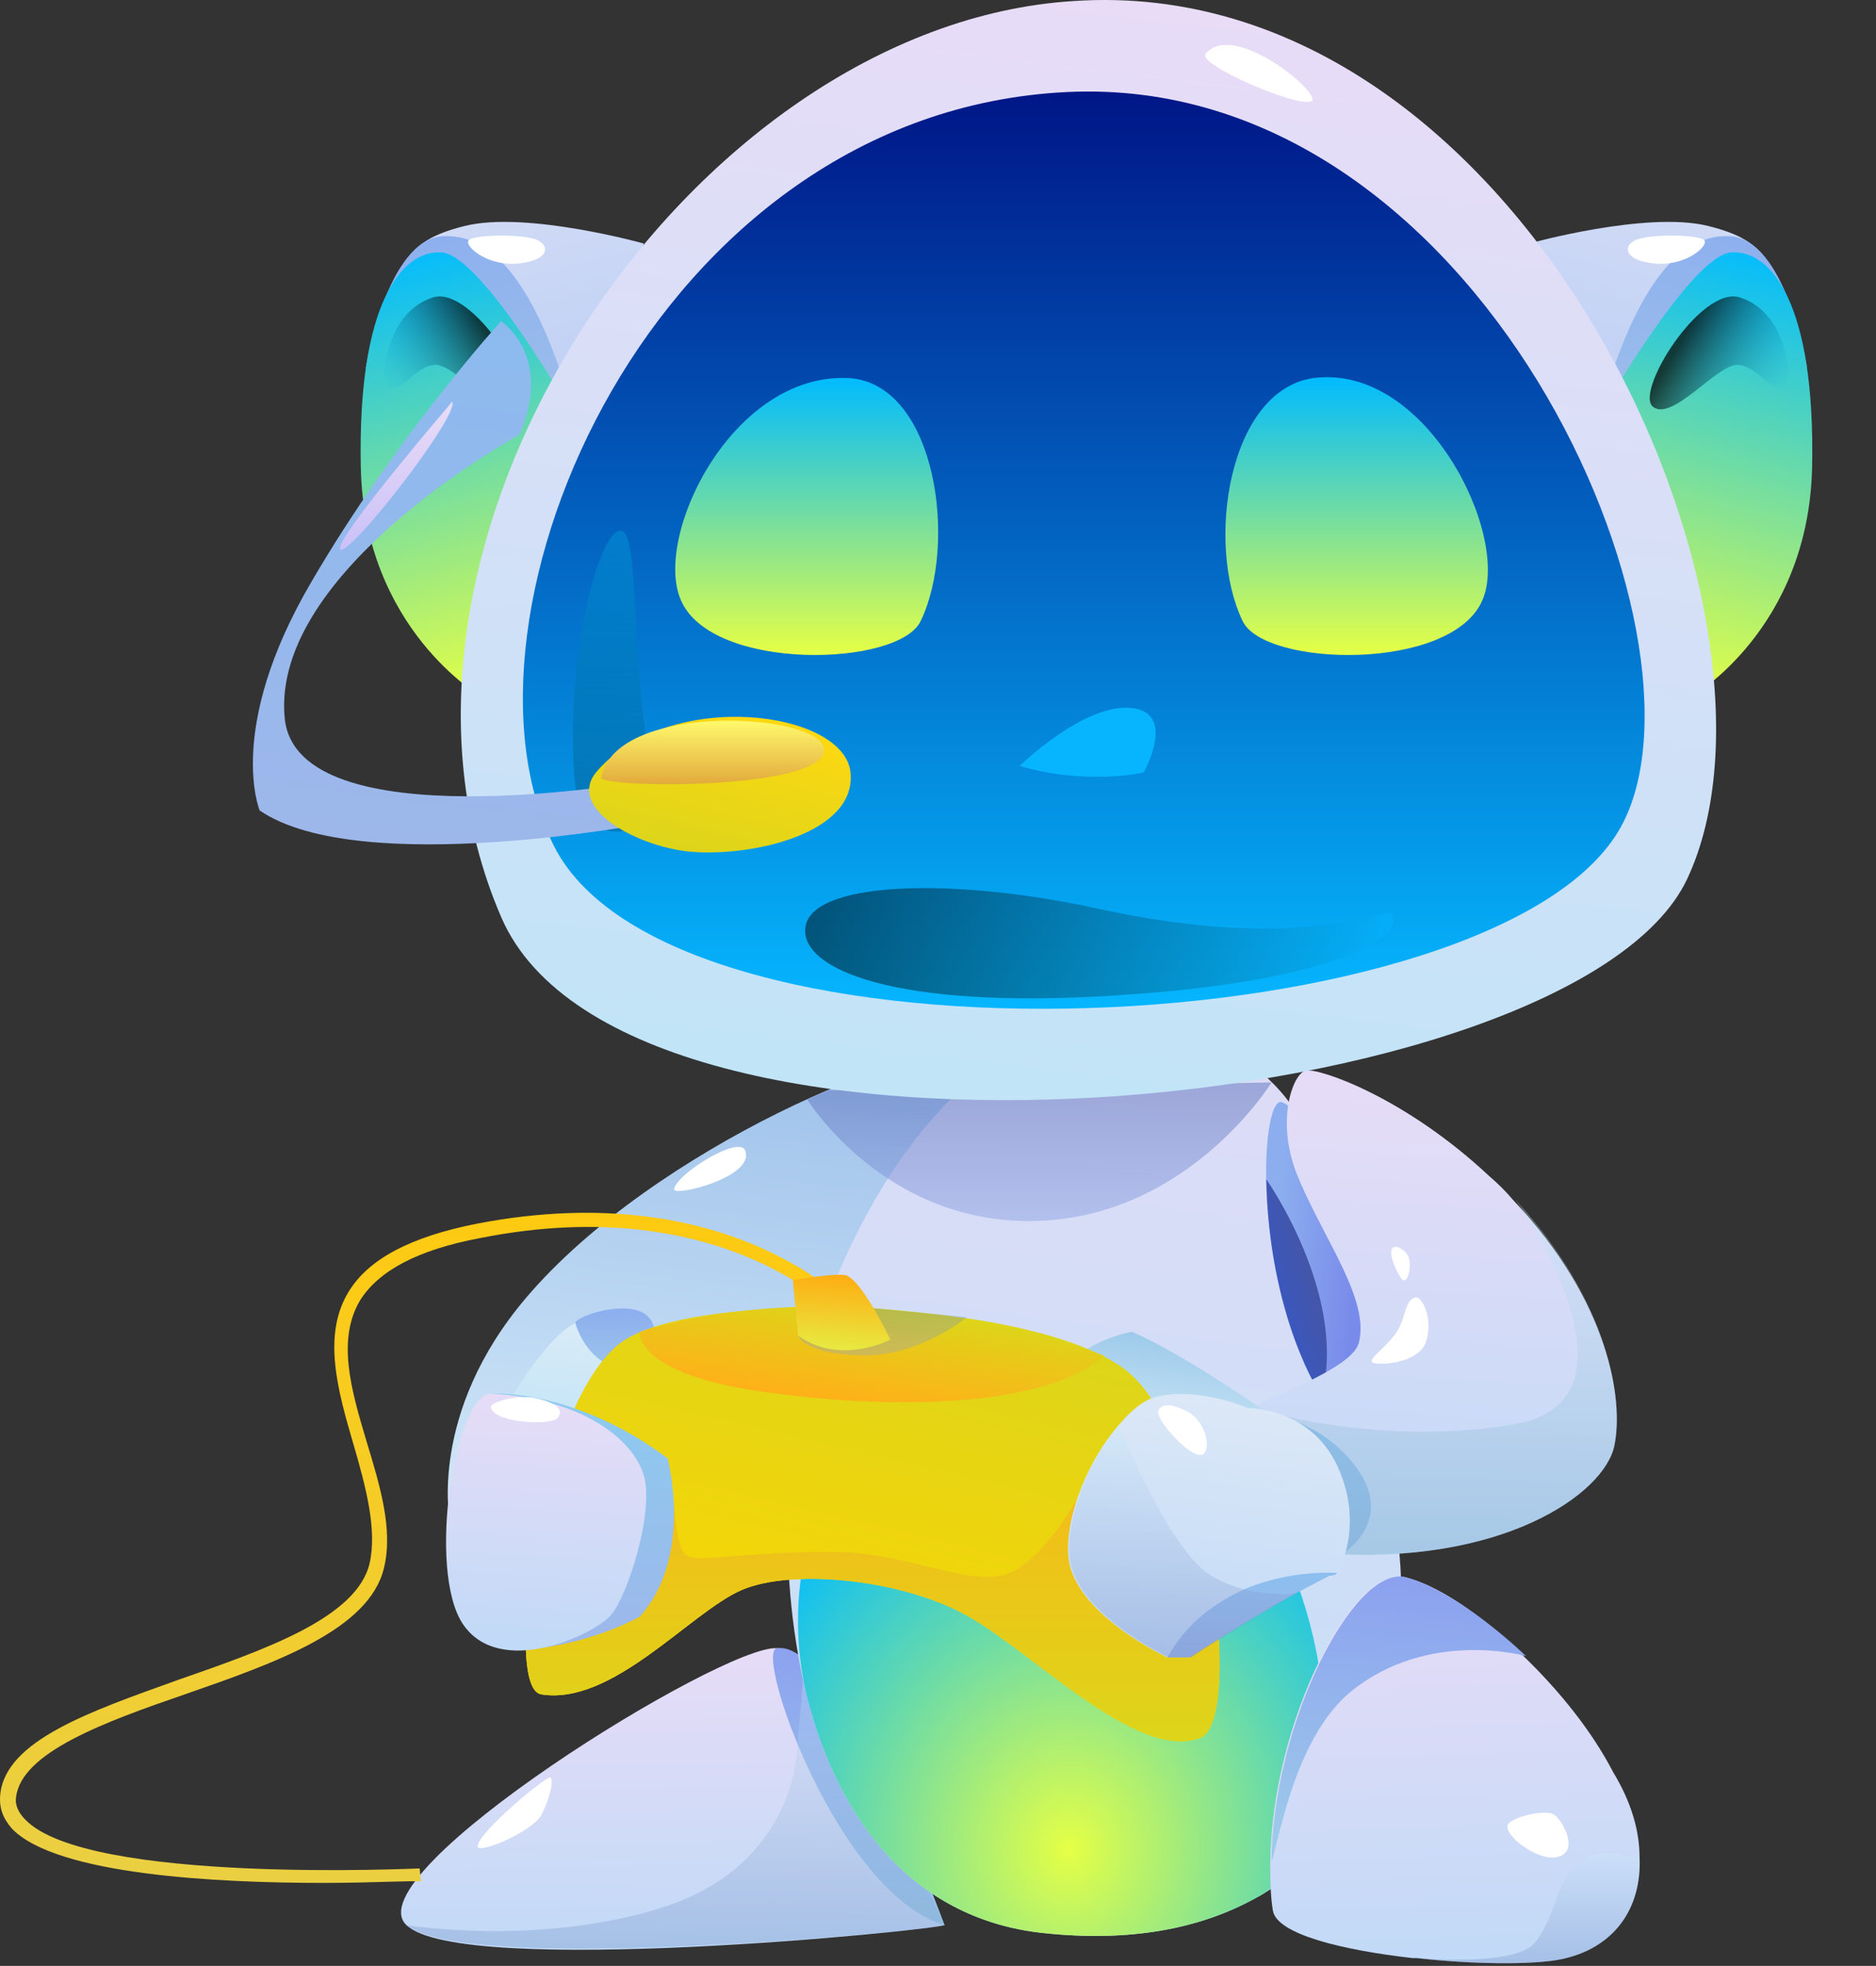 <svg width="146" height="153" viewBox="0 0 146 153" fill="none" xmlns="http://www.w3.org/2000/svg">
<rect x="0" y="0" width="146" height="153" fill="#333333" stroke="none"/>
<path d="M118.997 18.954C118.997 18.954 128.158 16.394 132.941 17.587C137.725 18.78 138.725 20.654 139.613 29.56C140.238 38.812 128.457 51.753 128.457 51.753L118.997 18.954Z" fill="url(#paint0_linear_0_3024)"/>
<path d="M134.609 18.381C130.171 18.165 126.69 23.411 123.938 34.151L131.215 37.759L140.638 28.674C140.638 28.674 139.047 18.597 134.609 18.381Z" fill="url(#paint1_linear_0_3024)"/>
<path d="M124.728 31.948C124.728 31.948 131.639 19.833 134.749 19.644C137.859 19.456 141.277 23.656 141.028 36.32C140.779 48.984 131.626 54.233 131.626 54.233L124.728 31.948Z" fill="url(#paint2_linear_0_3024)"/>
<path d="M127.694 18.552C126.335 18.846 126.102 20.177 128.588 20.492C131.074 20.808 132.867 19.236 132.669 18.757C132.571 18.304 129.179 18.184 127.694 18.552Z" fill="white"/>
<path opacity="0.72" d="M138.983 27.686C138.983 27.686 138.455 24.116 135.413 23.149C132.371 22.182 127.158 30.534 128.655 31.666C130.151 32.798 133.505 28.51 135.14 28.398C136.863 28.339 138.18 31.183 139.008 29.872C139.464 29.15 138.983 27.686 138.983 27.686Z" fill="url(#paint3_linear_0_3024)"/>
<path d="M50.108 18.954C50.108 18.954 40.948 16.394 36.164 17.587C31.381 18.78 30.381 20.654 29.492 29.56C28.867 38.812 40.649 51.753 40.649 51.753L50.108 18.954Z" fill="url(#paint4_linear_0_3024)"/>
<path d="M34.496 18.381C38.934 18.165 42.416 23.411 45.167 34.151L37.891 37.759L28.468 28.674C28.468 28.674 30.058 18.597 34.496 18.381Z" fill="url(#paint5_linear_0_3024)"/>
<path d="M44.377 31.948C44.377 31.948 37.466 19.833 34.356 19.644C31.246 19.456 27.828 23.656 28.078 36.32C28.327 48.984 37.479 54.233 37.479 54.233L44.377 31.948Z" fill="url(#paint6_linear_0_3024)"/>
<path d="M41.411 18.552C42.77 18.846 43.004 20.177 40.518 20.492C38.032 20.808 36.239 19.236 36.437 18.757C36.535 18.304 39.926 18.184 41.411 18.552Z" fill="white"/>
<path opacity="0.72" d="M30.123 27.686C30.123 27.686 30.65 24.116 33.692 23.149C36.734 22.182 41.947 30.534 40.451 31.666C38.954 32.798 35.6 28.51 33.966 28.398C32.242 28.339 30.925 31.183 30.098 29.872C29.642 29.15 30.123 27.686 30.123 27.686Z" fill="url(#paint7_linear_0_3024)"/>
<path d="M73.507 149.827C72.48 150.237 35.942 153.932 31.631 149.827C27.423 145.824 56.264 127.965 60.472 128.273C61.498 128.376 62.319 129.402 63.859 131.66C68.683 138.434 73.507 149.827 73.507 149.827Z" fill="url(#paint8_linear_0_3024)"/>
<path d="M60.472 128.273C58.624 128.478 65.193 147.363 73.507 149.827C73.507 149.827 65.398 127.555 60.472 128.273Z" fill="url(#paint9_linear_0_3024)"/>
<path opacity="0.3" d="M73.507 149.827C72.48 150.237 36.147 153.727 31.631 149.827C31.631 149.827 42.305 151.572 52.056 148.287C61.806 144.9 62.011 136.381 62.011 136.381L62.627 129.197C67.451 135.971 73.507 149.827 73.507 149.827Z" fill="url(#paint10_linear_0_3024)"/>
<path d="M35.017 118.42C35.017 118.42 33.273 110.004 40.97 100.972C50.926 89.272 71.761 80.65 75.251 82.292C78.74 83.934 67.348 102.204 67.348 102.204C67.348 102.204 52.979 105.796 45.384 114.725C37.686 123.552 35.017 118.42 35.017 118.42Z" fill="url(#paint11_linear_0_3024)"/>
<path d="M108.813 129.607C107.786 137.818 104.091 144.284 97.625 147.774C93.315 150.135 87.875 151.161 81.204 150.443C71.453 149.416 65.398 142.129 62.832 132.173C61.703 127.657 61.19 122.731 61.292 117.496C61.703 100.664 70.632 87.321 76.79 83.216C86.951 76.339 101.32 80.342 102.962 92.35C104.194 101.998 110.455 115.957 108.813 129.607Z" fill="url(#paint12_linear_0_3024)"/>
<path d="M99.781 85.782C98.036 85.063 97.112 100.972 104.092 110.312C104.092 110.312 107.273 108.259 105.939 100.459C104.502 92.659 102.039 86.706 99.781 85.782Z" fill="url(#paint13_linear_0_3024)"/>
<path d="M98.549 91.779C98.549 91.779 104.912 100.811 102.86 108.611C102.757 108.611 98.754 102.453 98.549 91.779Z" fill="url(#paint14_linear_0_3024)"/>
<path d="M97.626 147.774C93.316 150.135 87.876 151.161 81.205 150.443C71.454 149.416 65.399 142.129 62.833 132.173C60.062 121.089 65.091 106.412 79.973 106.412C94.958 106.412 102.245 121.704 102.964 132.481C103.169 136.792 102.758 145.311 97.626 147.774Z" fill="url(#paint15_radial_0_3024)"/>
<path d="M127.596 144.49C127.801 148.595 125.543 151.674 121.437 152.495C119.385 152.906 114.766 152.906 110.25 152.393C110.045 152.393 109.942 152.393 109.942 152.393C104.502 151.777 99.371 150.545 99.063 148.698C98.857 147.466 98.857 146.132 98.857 144.9C98.96 134.124 105.221 121.91 109.224 122.731C111.687 123.244 115.279 125.605 118.564 128.889C121.335 131.558 123.901 134.739 125.543 137.921C126.98 140.282 127.596 142.54 127.596 144.49Z" fill="url(#paint16_linear_0_3024)"/>
<path d="M118.769 128.889C118.769 128.889 111.174 126.734 105.118 131.66C100.91 135.15 99.678 142.54 98.96 144.9C99.063 134.124 105.323 121.91 109.326 122.731C111.79 123.347 115.382 125.707 118.769 128.889Z" fill="url(#paint17_linear_0_3024)"/>
<path d="M125.645 112.467C124.927 116.265 116.818 121.91 102.962 120.883C102.962 120.883 96.394 115.546 97.01 109.696C97.01 109.696 97.625 109.491 98.446 109.08C100.089 108.259 105.22 106.309 105.734 104.564C106.657 101.28 103.168 96.661 101.115 91.837C99.165 87.424 100.602 83.524 101.628 83.318C102.654 83.113 109.326 85.371 115.895 91.529C116.613 92.145 117.229 92.761 117.742 93.377C125.235 101.28 126.363 108.977 125.645 112.467Z" fill="url(#paint18_linear_0_3024)"/>
<path d="M98.242 109.696C98.242 109.696 92.289 105.488 88.081 103.641C88.081 103.641 83.975 104.462 83.154 106.617C82.436 108.875 91.468 113.186 91.468 113.186L98.242 109.696Z" fill="url(#paint19_linear_0_3024)"/>
<path d="M38.815 110.517C38.815 110.517 42.408 103.64 45.282 102.717C48.155 101.793 49.9 102.203 50.413 102.717C50.926 103.23 50.926 105.898 49.797 108.054C48.669 110.106 44.153 112.467 44.153 112.467L38.815 110.517Z" fill="url(#paint20_linear_0_3024)"/>
<path d="M44.768 102.922C44.768 102.922 45.281 105.077 47.128 106.104C48.976 107.13 50.31 106.719 50.31 106.719C50.31 106.719 51.952 103.332 50.105 102.203C48.565 101.28 45.178 102.306 44.768 102.922Z" fill="url(#paint21_linear_0_3024)"/>
<path d="M93.417 135.252C88.594 137.1 80.691 128.889 75.559 125.913C70.529 122.936 61.703 122.012 57.7 123.757C53.697 125.502 47.642 132.789 42.099 131.865C41.073 131.66 40.765 129.197 40.97 125.605C41.381 118.317 44.255 107.027 48.668 104.256C55.237 100.151 81.717 101.177 88.08 107.027C91.467 110.209 93.725 117.702 94.546 124.168C95.265 129.813 94.957 134.637 93.417 135.252Z" fill="url(#paint22_linear_0_3024)"/>
<path d="M93.417 135.252C88.594 137.1 80.691 128.889 75.559 125.913C70.529 122.936 61.703 122.012 57.7 123.757C53.697 125.502 47.642 132.789 42.099 131.865C41.073 131.66 40.765 129.197 40.97 125.605L42.407 123.039L52.465 116.983C52.465 116.983 52.568 120.575 53.492 121.089C54.416 121.602 57.905 120.781 64.474 120.781C71.043 120.678 76.072 124.065 79.151 122.115C82.23 120.165 84.488 115.444 84.488 115.444L87.362 115.136L94.546 124.168C95.265 129.813 94.957 134.637 93.417 135.252Z" fill="url(#paint23_linear_0_3024)"/>
<path d="M38.303 108.464C38.303 108.464 44.666 108.054 51.953 113.494C51.953 113.494 54.006 121.089 49.798 125.81C49.798 125.81 46.616 127.657 41.997 128.273C37.481 128.889 38.303 108.464 38.303 108.464Z" fill="url(#paint24_linear_0_3024)"/>
<path d="M97.011 109.799C97.011 109.799 102.656 109.799 105.837 114.622C108.403 118.625 104.401 120.986 104.401 120.986C104.401 120.986 97.524 120.575 97.011 109.799Z" fill="url(#paint25_linear_0_3024)"/>
<path d="M38.303 108.464C35.429 108.259 33.171 122.218 36.045 126.426C38.919 130.634 46.206 127.247 47.54 125.707C48.874 124.168 50.927 117.599 50.106 114.828C49.285 112.057 45.385 108.875 38.303 108.464Z" fill="url(#paint26_linear_0_3024)"/>
<path d="M49.797 103.64C49.797 103.64 49.283 107.13 60.471 108.464C71.658 109.901 82.024 109.08 85.925 105.488C85.925 105.591 67.758 98.303 49.797 103.64Z" fill="url(#paint27_linear_0_3024)"/>
<path d="M25.165 146.542C16.954 146.542 4.433 145.927 0.943 142.334C0.224 141.513 -0.083 140.692 0.019 139.666C0.43 135.458 6.999 133.2 13.875 130.736C20.649 128.376 27.731 125.912 28.757 121.704C29.373 119.036 28.45 115.649 27.526 112.467C26.294 108.259 25.062 103.948 27.115 100.561C28.655 97.995 31.939 96.251 37.174 95.224C56.983 91.427 66.322 101.793 66.425 101.896L65.604 102.614C65.501 102.511 56.469 92.556 37.379 96.353C32.452 97.277 29.476 98.919 28.039 101.177C26.192 104.256 27.32 108.156 28.552 112.262C29.578 115.649 30.605 119.036 29.886 122.012C28.757 126.836 21.47 129.402 14.388 131.865C8.128 134.021 1.661 136.381 1.251 139.871C1.148 140.487 1.456 141.103 1.969 141.616C6.793 146.645 32.452 145.413 32.658 145.413L32.76 146.44C32.144 146.337 29.168 146.542 25.165 146.542Z" fill="url(#paint28_linear_0_3024)"/>
<path opacity="0.5" d="M62.832 85.576C62.832 85.576 68.888 95.43 80.793 95.019C92.597 94.609 98.96 84.242 98.96 84.242L64.474 84.858L62.832 85.576Z" fill="url(#paint29_linear_0_3024)"/>
<path d="M39.021 71.413C48.874 94.095 122.464 87.013 131.291 68.436C140.939 48.011 118.77 -2.28 83.565 0.08C53.698 1.928 26.397 42.264 39.021 71.413Z" fill="url(#paint30_linear_0_3024)"/>
<path d="M43.126 65.87C52.568 84.447 116.819 81.368 126.159 64.331C134.164 49.756 115.279 5.623 83.051 7.162C50.823 8.702 34.094 48.011 43.126 65.87Z" fill="url(#paint31_linear_0_3024)"/>
<path d="M93.828 4.186C93.11 5.007 101.013 8.394 102.039 7.881C103.066 7.47 96.086 1.517 93.828 4.186Z" fill="white"/>
<path opacity="0.5" d="M62.73 71.926C61.909 75.108 68.581 78.392 85.105 77.571C105.119 76.544 109.327 72.439 108.301 71.207C107.685 70.489 101.732 74.287 85.31 70.694C74.533 68.334 63.654 68.539 62.73 71.926Z" fill="url(#paint32_linear_0_3024)"/>
<path opacity="0.2" d="M44.871 61.97C44.871 61.97 44.153 57.351 44.974 51.09C45.795 44.83 47.437 40.827 48.463 41.34C49.49 41.956 49.284 48.011 49.9 54.067C50.311 58.788 51.234 63.202 51.234 63.202C51.234 63.202 46.924 67.307 44.871 61.97Z" fill="url(#paint33_linear_0_3024)"/>
<path d="M38.991 25C38.991 25 43.097 27.669 40.428 33.827C40.428 33.827 21.03 44.398 22.159 55.894C23.083 65.541 49.871 60.82 49.871 60.82L50.794 64.002C50.794 64.002 28.009 68.415 20.209 63.078C20.209 63.078 17.54 56.715 24.212 45.322C30.78 34.032 38.991 25 38.991 25Z" fill="url(#paint34_linear_0_3024)"/>
<path d="M46.483 59.999C44.02 62.77 49.255 65.747 53.463 66.26C58.287 66.773 66.703 64.926 66.19 60.102C65.677 55.278 52.129 53.533 46.483 59.999Z" fill="url(#paint35_linear_0_3024)"/>
<path d="M46.791 60.512C46.689 61.333 63.726 61.538 64.137 58.459C64.445 55.483 47.92 54.456 46.791 60.512Z" fill="url(#paint36_linear_0_3024)"/>
<path d="M35.194 31.261C35.194 31.261 25.957 42.038 26.47 42.756C27.086 43.474 35.81 32.287 35.194 31.261Z" fill="url(#paint37_linear_0_3024)"/>
<path d="M96.702 48.319C98.344 51.912 113.021 52.322 115.382 46.677C117.537 41.648 110.969 28.203 102.142 29.434C95.573 30.461 93.828 42.367 96.702 48.319Z" fill="url(#paint38_linear_0_3024)"/>
<path d="M71.658 48.319C70.016 51.912 55.339 52.322 52.978 46.677C50.823 41.648 57.084 28.818 66.218 29.434C72.89 30.05 74.532 42.367 71.658 48.319Z" fill="url(#paint39_linear_0_3024)"/>
<path d="M79.356 59.609C79.356 59.609 84.283 54.786 87.978 55.093C91.673 55.401 89.004 60.123 89.004 60.123C89.004 60.123 84.591 61.149 79.356 59.609Z" fill="#07B5FE"/>
<path opacity="0.3" d="M125.645 112.467C124.926 116.265 116.818 121.91 102.962 120.884C102.962 120.884 96.394 115.546 97.009 109.696C97.009 109.696 96.291 110.107 97.215 109.696L99.986 110.209C99.986 110.209 108.607 112.467 117.947 110.825C127.287 109.183 120.718 97.277 117.947 93.377C125.234 101.28 126.363 108.978 125.645 112.467Z" fill="url(#paint40_linear_0_3024)"/>
<path d="M104.092 122.423C104.092 122.423 103.989 122.423 103.989 122.526C103.886 122.526 103.784 122.628 103.578 122.628C103.578 122.628 103.578 122.628 103.476 122.628C102.86 122.833 101.628 123.347 100.191 123.962C99.473 124.27 98.754 124.578 98.036 124.989C94.957 126.426 91.159 128.889 90.852 128.992C90.852 128.992 83.564 125.605 83.154 121.191C82.846 118.112 84.693 113.596 87.054 110.928C88.08 109.696 89.107 108.875 90.133 108.67C93.417 107.951 97.112 109.593 97.112 109.593C97.112 109.593 101.936 109.491 104.092 114.109C106.247 118.831 104.092 122.423 104.092 122.423Z" fill="url(#paint41_linear_0_3024)"/>
<path d="M104.093 122.423C104.093 122.423 103.99 122.423 103.99 122.525C103.887 122.525 103.785 122.628 103.579 122.628C103.579 122.628 103.579 122.628 103.477 122.628C102.861 122.936 101.937 123.449 100.911 123.962C97.319 125.912 92.597 128.992 92.597 128.992H90.853C92.392 126.22 94.65 124.681 96.908 123.654C100.603 122.115 104.093 122.423 104.093 122.423Z" fill="url(#paint42_linear_0_3024)"/>
<path opacity="0.3" d="M127.596 144.49C127.801 148.595 125.543 151.674 121.437 152.495C119.385 152.906 114.766 152.906 110.25 152.393C111.584 152.495 117.948 152.906 119.385 151.264C121.027 149.416 121.13 146.235 122.874 144.9C124.722 143.566 126.467 144.592 126.98 144.49C127.185 144.49 127.39 144.49 127.596 144.49Z" fill="url(#paint43_linear_0_3024)"/>
<path d="M117.332 142.027C117.024 142.848 119.796 145.003 121.335 144.49C122.875 143.977 121.643 141.719 120.925 141.205C120.206 140.795 117.64 141.411 117.332 142.027Z" fill="white"/>
<path d="M37.173 143.669C37.07 144.387 41.278 142.642 42.099 141.308C42.818 139.974 43.126 138.434 42.818 138.332C42.51 138.229 37.275 142.54 37.173 143.669Z" fill="white"/>
<path d="M90.133 109.799C89.928 110.517 92.802 113.699 93.623 113.186C94.342 112.672 93.726 110.414 92.289 109.799C90.852 109.08 90.339 109.388 90.133 109.799Z" fill="white"/>
<path d="M110.147 100.972C109.326 101.177 109.429 102.511 108.71 103.64C107.992 104.769 106.555 105.693 106.76 106.001C106.965 106.309 110.352 106.206 110.968 104.461C111.584 102.614 110.66 100.869 110.147 100.972Z" fill="white"/>
<path d="M109.224 99.638C108.916 99.535 108.095 97.79 108.3 97.277C108.505 96.661 109.532 97.379 109.634 97.893C109.84 98.508 109.634 99.74 109.224 99.638Z" fill="white"/>
<path d="M38.199 109.491C38.302 110.722 42.92 111.03 43.434 110.312C43.947 109.593 43.023 109.08 41.483 108.772C39.944 108.567 38.199 109.183 38.199 109.491Z" fill="white"/>
<path opacity="0.3" d="M101.012 123.963C97.42 125.913 92.699 128.992 92.699 128.992H90.954C90.954 128.992 83.667 125.605 83.256 121.191C82.948 118.112 84.796 113.596 87.156 110.928C87.67 112.365 90.851 120.062 93.93 122.423C94.854 123.039 95.881 123.449 97.01 123.757C98.139 123.963 99.268 124.065 100.294 124.065C100.602 123.963 100.807 123.963 101.012 123.963Z" fill="url(#paint44_linear_0_3024)"/>
<path opacity="0.3" d="M62.114 103.948C62.114 103.948 62.525 105.385 67.041 105.488C71.557 105.591 75.252 102.512 75.252 102.512L66.63 101.69L62.114 103.948Z" fill="url(#paint45_linear_0_3024)"/>
<path d="M52.466 92.556C52.363 93.172 58.727 91.632 58.008 89.579C57.598 88.245 52.569 91.427 52.466 92.556Z" fill="white"/>
<path d="M62.114 103.948L61.703 99.638C61.703 99.638 64.474 99.124 65.706 99.227C66.938 99.33 69.298 104.256 69.298 104.256C69.298 104.256 65.398 106.309 62.114 103.948Z" fill="url(#paint46_linear_0_3024)"/>
<defs>
<linearGradient id="paint0_linear_0_3024" x1="122.224" y1="49.92" x2="131.139" y2="15.117" gradientUnits="userSpaceOnUse">
<stop stop-color="#ACC4F4"/>
<stop offset="1" stop-color="#D1DBF5"/>
</linearGradient>
<linearGradient id="paint1_linear_0_3024" x1="129.073" y1="34.931" x2="133.92" y2="16.011" gradientUnits="userSpaceOnUse">
<stop stop-color="#9DC0EA"/>
<stop offset="1" stop-color="#8CAEEF"/>
</linearGradient>
<linearGradient id="paint2_linear_0_3024" x1="129.281" y1="53.687" x2="138.041" y2="19.492" gradientUnits="userSpaceOnUse">
<stop stop-color="#E5FF45"/>
<stop offset="1" stop-color="#00BBFF"/>
</linearGradient>
<linearGradient id="paint3_linear_0_3024" x1="130.975" y1="26.335" x2="138.867" y2="31.033" gradientUnits="userSpaceOnUse">
<stop/>
<stop offset="1" stop-color="#07B5FE" stop-opacity="0"/>
</linearGradient>
<linearGradient id="paint4_linear_0_3024" x1="46.882" y1="49.92" x2="37.966" y2="15.117" gradientUnits="userSpaceOnUse">
<stop stop-color="#ACC4F4"/>
<stop offset="1" stop-color="#D1DBF5"/>
</linearGradient>
<linearGradient id="paint5_linear_0_3024" x1="40.032" y1="34.931" x2="35.186" y2="16.011" gradientUnits="userSpaceOnUse">
<stop stop-color="#9DC0EA"/>
<stop offset="1" stop-color="#8CAEEF"/>
</linearGradient>
<linearGradient id="paint6_linear_0_3024" x1="39.824" y1="53.687" x2="31.065" y2="19.492" gradientUnits="userSpaceOnUse">
<stop stop-color="#E5FF45"/>
<stop offset="1" stop-color="#00BBFF"/>
</linearGradient>
<linearGradient id="paint7_linear_0_3024" x1="38.13" y1="26.335" x2="30.238" y2="31.033" gradientUnits="userSpaceOnUse">
<stop/>
<stop offset="1" stop-color="#07B5FE" stop-opacity="0"/>
</linearGradient>
<linearGradient id="paint8_linear_0_3024" x1="56.334" y1="151.542" x2="55.917" y2="127.807" gradientUnits="userSpaceOnUse">
<stop stop-color="#C1DAF7"/>
<stop offset="1" stop-color="#E8DCF7"/>
</linearGradient>
<linearGradient id="paint9_linear_0_3024" x1="66.557" y1="148.985" x2="69.074" y2="129.302" gradientUnits="userSpaceOnUse">
<stop stop-color="#9DCAEA"/>
<stop offset="1" stop-color="#8CA2EF"/>
</linearGradient>
<linearGradient id="paint10_linear_0_3024" x1="48.692" y1="151.541" x2="49.087" y2="129.393" gradientUnits="userSpaceOnUse">
<stop stop-color="#6887C2"/>
<stop offset="1" stop-color="#CCEDFF"/>
</linearGradient>
<linearGradient id="paint11_linear_0_3024" x1="52.544" y1="121.77" x2="57.791" y2="79.987" gradientUnits="userSpaceOnUse">
<stop stop-color="#D3E9F9"/>
<stop offset="1" stop-color="#9DC0EA"/>
</linearGradient>
<linearGradient id="paint12_linear_0_3024" x1="81.786" y1="150.597" x2="91.105" y2="80.515" gradientUnits="userSpaceOnUse">
<stop stop-color="#C1E0F7"/>
<stop offset="1" stop-color="#DEDCF7"/>
</linearGradient>
<linearGradient id="paint13_linear_0_3024" x1="105.614" y1="98.315" x2="99.11" y2="97.661" gradientUnits="userSpaceOnUse">
<stop stop-color="#798BEA"/>
<stop offset="1" stop-color="#8CAEEF"/>
</linearGradient>
<linearGradient id="paint14_linear_0_3024" x1="100.837" y1="110.637" x2="107.288" y2="108.661" gradientUnits="userSpaceOnUse">
<stop stop-color="#3657CC"/>
<stop offset="1" stop-color="#4A5696"/>
</linearGradient>
<radialGradient id="paint15_radial_0_3024" cx="0" cy="0" r="1" gradientUnits="userSpaceOnUse" gradientTransform="translate(83.197 143.847) scale(30.144 33.787)">
<stop stop-color="#E5FF45"/>
<stop offset="1" stop-color="#00BBFF"/>
</radialGradient>
<linearGradient id="paint16_linear_0_3024" x1="115.934" y1="152.53" x2="114.928" y2="122.123" gradientUnits="userSpaceOnUse">
<stop stop-color="#C1DAF7"/>
<stop offset="1" stop-color="#E8DCF7"/>
</linearGradient>
<linearGradient id="paint17_linear_0_3024" x1="108.456" y1="144.034" x2="110.269" y2="123.598" gradientUnits="userSpaceOnUse">
<stop stop-color="#9DCAEA"/>
<stop offset="1" stop-color="#8CA2EF"/>
</linearGradient>
<linearGradient id="paint18_linear_0_3024" x1="109.689" y1="120.035" x2="111.986" y2="82.823" gradientUnits="userSpaceOnUse">
<stop stop-color="#C1DAF7"/>
<stop offset="1" stop-color="#E8DCF7"/>
</linearGradient>
<linearGradient id="paint19_linear_0_3024" x1="90.104" y1="113.021" x2="91.231" y2="104.048" gradientUnits="userSpaceOnUse">
<stop stop-color="#D3EBF9"/>
<stop offset="1" stop-color="#9DCAEA"/>
</linearGradient>
<linearGradient id="paint20_linear_0_3024" x1="44.163" y1="112.503" x2="45.509" y2="101.785" gradientUnits="userSpaceOnUse">
<stop stop-color="#C1E4F7"/>
<stop offset="1" stop-color="#DCECF7"/>
</linearGradient>
<linearGradient id="paint21_linear_0_3024" x1="47.846" y1="106.797" x2="47.846" y2="101.816" gradientUnits="userSpaceOnUse">
<stop stop-color="#9DC5EA"/>
<stop offset="1" stop-color="#8CAEEF"/>
</linearGradient>
<linearGradient id="paint22_linear_0_3024" x1="65.575" y1="137.337" x2="73.884" y2="102.044" gradientUnits="userSpaceOnUse">
<stop stop-color="#FFD600"/>
<stop offset="1" stop-color="#DDD51A"/>
</linearGradient>
<linearGradient id="paint23_linear_0_3024" x1="67.925" y1="135.576" x2="67.925" y2="115.07" gradientUnits="userSpaceOnUse">
<stop stop-color="#DDD51A"/>
<stop offset="1" stop-color="#F5BC18"/>
</linearGradient>
<linearGradient id="paint24_linear_0_3024" x1="45.347" y1="128.239" x2="45.347" y2="108.418" gradientUnits="userSpaceOnUse">
<stop stop-color="#9DB7EA"/>
<stop offset="1" stop-color="#8CCBEF"/>
</linearGradient>
<linearGradient id="paint25_linear_0_3024" x1="101.876" y1="121.003" x2="101.876" y2="109.782" gradientUnits="userSpaceOnUse">
<stop stop-color="#9DC0EA"/>
<stop offset="1" stop-color="#8CBFEF"/>
</linearGradient>
<linearGradient id="paint26_linear_0_3024" x1="41.581" y1="127.943" x2="42.778" y2="108.203" gradientUnits="userSpaceOnUse">
<stop stop-color="#C1DAF7"/>
<stop offset="1" stop-color="#E8DCF7"/>
</linearGradient>
<linearGradient id="paint27_linear_0_3024" x1="67.237" y1="109.359" x2="68.193" y2="101.748" gradientUnits="userSpaceOnUse">
<stop stop-color="#FFB018"/>
<stop offset="1" stop-color="#DDD51A"/>
</linearGradient>
<linearGradient id="paint28_linear_0_3024" x1="31.292" y1="147.319" x2="35.111" y2="93.511" gradientUnits="userSpaceOnUse">
<stop stop-color="#EACF42"/>
<stop offset="1" stop-color="#FECA11"/>
</linearGradient>
<linearGradient id="paint29_linear_0_3024" x1="80.87" y1="95.022" x2="80.87" y2="84.242" gradientUnits="userSpaceOnUse">
<stop stop-color="#8DA4E5"/>
<stop offset="1" stop-color="#5C71BB"/>
</linearGradient>
<linearGradient id="paint30_linear_0_3024" x1="80.774" y1="86.451" x2="91.122" y2="0.679" gradientUnits="userSpaceOnUse">
<stop stop-color="#C1E4F7"/>
<stop offset="1" stop-color="#E8DCF7"/>
</linearGradient>
<linearGradient id="paint31_linear_0_3024" x1="84.379" y1="78.48" x2="84.379" y2="7.073" gradientUnits="userSpaceOnUse">
<stop stop-color="#05B6FE"/>
<stop offset="1" stop-color="#001687"/>
</linearGradient>
<linearGradient id="paint32_linear_0_3024" x1="62.658" y1="73.363" x2="108.484" y2="73.363" gradientUnits="userSpaceOnUse">
<stop/>
<stop offset="1" stop-color="#07B5FE"/>
</linearGradient>
<linearGradient id="paint33_linear_0_3024" x1="47.577" y1="64.674" x2="49.176" y2="41.352" gradientUnits="userSpaceOnUse">
<stop/>
<stop offset="1" stop-color="#00E3FF"/>
</linearGradient>
<linearGradient id="paint34_linear_0_3024" x1="34.656" y1="66.387" x2="39.842" y2="25.095" gradientUnits="userSpaceOnUse">
<stop stop-color="#9DB7EA"/>
<stop offset="1" stop-color="#8CBAEF"/>
</linearGradient>
<linearGradient id="paint35_linear_0_3024" x1="54.793" y1="66.632" x2="57.46" y2="55.302" gradientUnits="userSpaceOnUse">
<stop stop-color="#DDD51A"/>
<stop offset="1" stop-color="#FED811"/>
</linearGradient>
<linearGradient id="paint36_linear_0_3024" x1="55.409" y1="60.995" x2="55.409" y2="56.053" gradientUnits="userSpaceOnUse">
<stop stop-color="#E3AB3D"/>
<stop offset="1" stop-color="#FFF96D"/>
</linearGradient>
<linearGradient id="paint37_linear_0_3024" x1="30.884" y1="42.788" x2="30.884" y2="31.233" gradientUnits="userSpaceOnUse">
<stop stop-color="#CBC1F7"/>
<stop offset="1" stop-color="#E8DCF7"/>
</linearGradient>
<linearGradient id="paint38_linear_0_3024" x1="105.565" y1="50.913" x2="105.565" y2="29.33" gradientUnits="userSpaceOnUse">
<stop stop-color="#E5FF45"/>
<stop offset="1" stop-color="#00BBFF"/>
</linearGradient>
<linearGradient id="paint39_linear_0_3024" x1="62.767" y1="50.913" x2="62.767" y2="29.388" gradientUnits="userSpaceOnUse">
<stop stop-color="#E5FF45"/>
<stop offset="1" stop-color="#00BBFF"/>
</linearGradient>
<linearGradient id="paint40_linear_0_3024" x1="111.261" y1="121.014" x2="111.261" y2="93.43" gradientUnits="userSpaceOnUse">
<stop stop-color="#68A2C2"/>
<stop offset="1" stop-color="#CCEDFF"/>
</linearGradient>
<linearGradient id="paint41_linear_0_3024" x1="92.921" y1="129.253" x2="95.484" y2="108.851" gradientUnits="userSpaceOnUse">
<stop stop-color="#C1DAF7"/>
<stop offset="1" stop-color="#DCE8F7"/>
</linearGradient>
<linearGradient id="paint42_linear_0_3024" x1="97.532" y1="129.003" x2="97.532" y2="122.418" gradientUnits="userSpaceOnUse">
<stop stop-color="#9DB7EA"/>
<stop offset="1" stop-color="#8CBFEF"/>
</linearGradient>
<linearGradient id="paint43_linear_0_3024" x1="118.972" y1="152.817" x2="118.972" y2="144.213" gradientUnits="userSpaceOnUse">
<stop stop-color="#6881C2"/>
<stop offset="1" stop-color="#CCEDFF"/>
</linearGradient>
<linearGradient id="paint44_linear_0_3024" x1="92.131" y1="129.003" x2="92.131" y2="110.955" gradientUnits="userSpaceOnUse">
<stop stop-color="#687CC2"/>
<stop offset="1" stop-color="#CCEDFF"/>
</linearGradient>
<linearGradient id="paint45_linear_0_3024" x1="68.743" y1="105.562" x2="68.743" y2="101.725" gradientUnits="userSpaceOnUse">
<stop stop-color="#8DA4E5"/>
<stop offset="1" stop-color="#5C82BB"/>
</linearGradient>
<linearGradient id="paint46_linear_0_3024" x1="65.352" y1="105.105" x2="65.765" y2="99.286" gradientUnits="userSpaceOnUse">
<stop stop-color="#E7EA42"/>
<stop offset="1" stop-color="#FEAD11"/>
</linearGradient>
</defs>
</svg>
